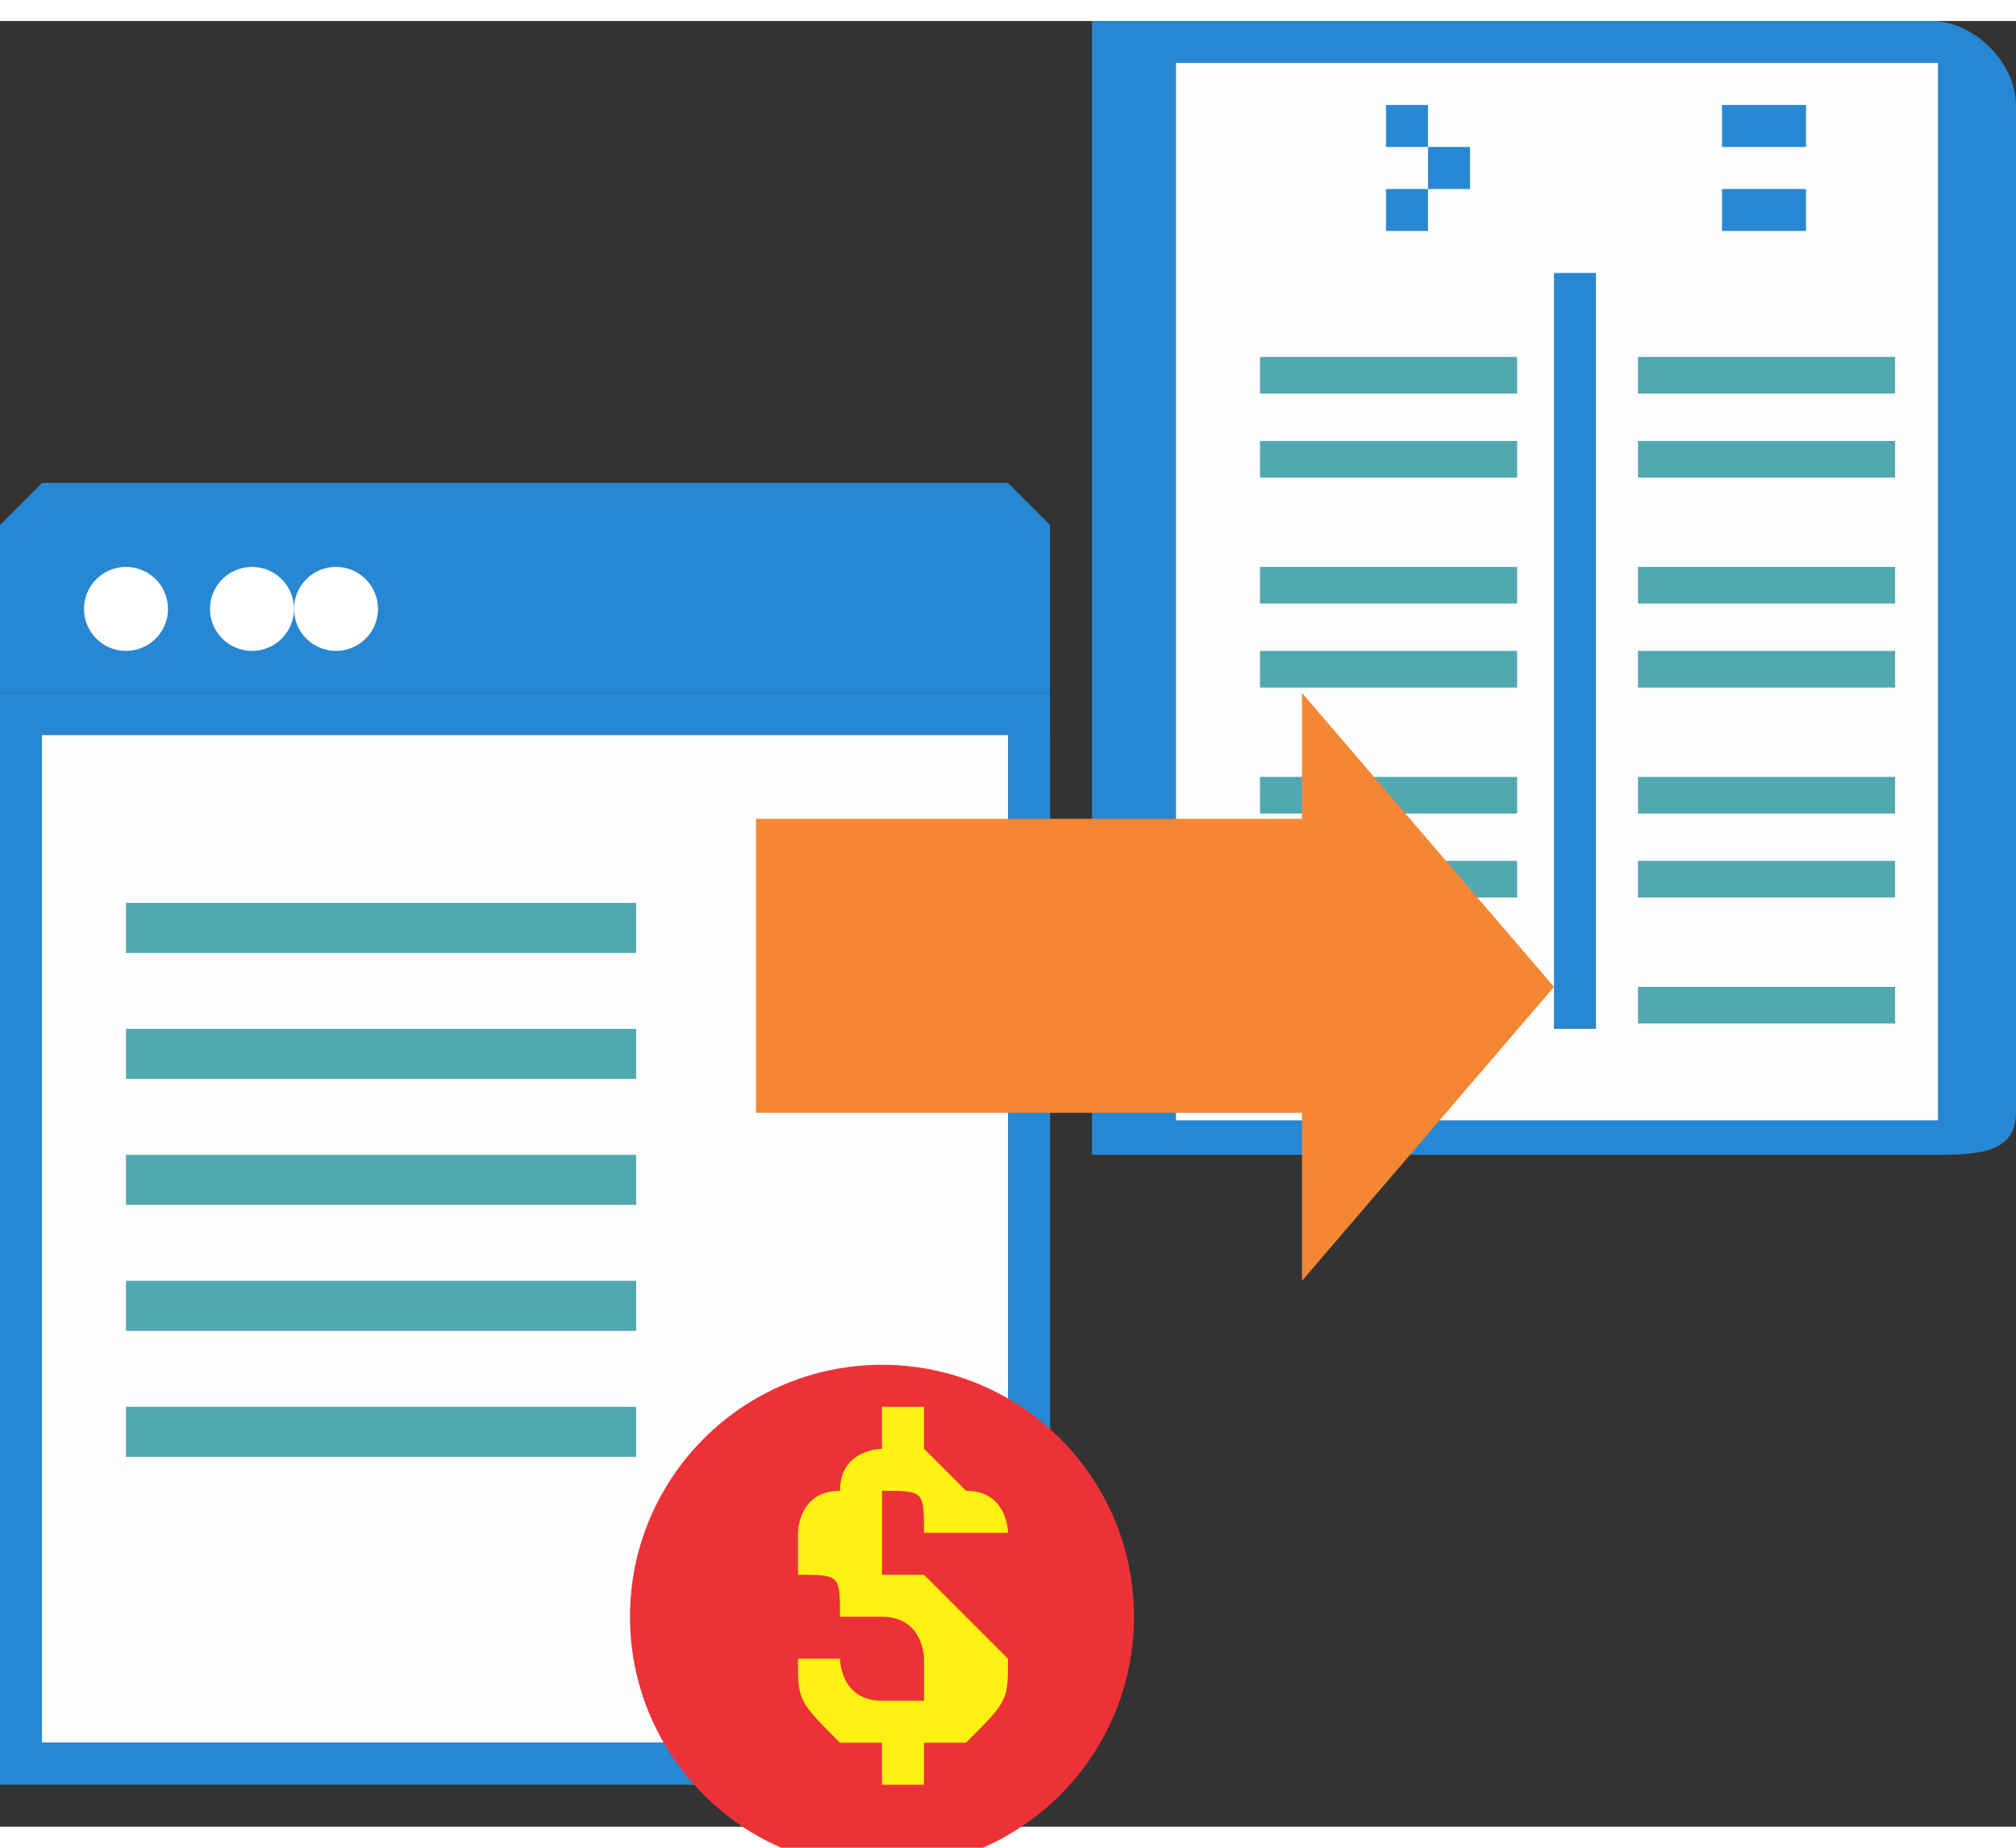 <?xml version="1.0" encoding="UTF-8"?>
<!DOCTYPE svg PUBLIC "-//W3C//DTD SVG 1.1//EN" "http://www.w3.org/Graphics/SVG/1.1/DTD/svg11.dtd">
<!-- Creator: CorelDRAW X7 -->
<svg xmlns="http://www.w3.org/2000/svg" xml:space="preserve" width="48px" height="44px" version="1.1" style="shape-rendering:geometricPrecision; text-rendering:geometricPrecision; image-rendering:optimizeQuality; fill-rule:evenodd; clip-rule:evenodd"
viewBox="0 0 48 43"
 xmlns:xlink="http://www.w3.org/1999/xlink">
 <rect x="0" y="0" width="48" height="43" fill="#333333" stroke="none"/>
 <defs>
  <style type="text/css">
   <![CDATA[
    .fil1 {fill:#FEFEFE}
    .fil7 {fill:#ED3237}
    .fil3 {fill:#51A8B1}
    .fil0 {fill:#2887D2}
    .fil4 {fill:#2887D2}
    .fil5 {fill:white}
    .fil8 {fill:#FFF212;fill-rule:nonzero}
    .fil6 {fill:#F58634;fill-rule:nonzero}
    .fil2 {fill:#2887D2;fill-rule:nonzero}
   ]]>
  </style>
 </defs>
 <g id="Layer_x0020_1">
  <g id="_794534496">
   <g>
    <path class="fil0" d="M28 27l18 0c1,0 2,0 2,-1l0 -24c0,-1 -1,-2 -2,-2l-18 0 0 0 -2 0 0 27 2 0z"/>
    <rect class="fil1" x="28" y="1" width="18.142" height="25.178"/>
    <g>
     <g>
      <g>
       <polygon class="fil2" points="45,6 30,6 30,6 45,6 "/>
      </g>
      <g>
       <polygon class="fil2" points="37,24 37,6 38,6 38,24 "/>
      </g>
      <rect class="fil3" x="39" y="8" width="6.122" height="0.873"/>
      <rect class="fil3" x="39" y="10" width="6.122" height="0.873"/>
      <rect class="fil3" x="39" y="13" width="6.122" height="0.873"/>
      <rect class="fil3" x="30" y="15" width="6.122" height="0.873"/>
      <rect class="fil3" x="39" y="15" width="6.122" height="0.873"/>
      <rect class="fil3" x="30" y="8" width="6.122" height="0.873"/>
      <rect class="fil3" x="30" y="10" width="6.122" height="0.873"/>
      <rect class="fil3" x="30" y="13" width="6.122" height="0.873"/>
      <rect class="fil3" x="30" y="18" width="6.122" height="0.873"/>
      <rect class="fil3" x="39" y="18" width="6.122" height="0.873"/>
      <rect class="fil3" x="30" y="20" width="6.122" height="0.873"/>
      <rect class="fil3" x="39" y="20" width="6.122" height="0.873"/>
      <rect class="fil4" x="30" y="23" width="6.122" height="0.873"/>
      <rect class="fil3" x="39" y="23" width="6.122" height="0.873"/>
     </g>
     <path class="fil2" d="M33 5l0 -3 0 0c1,0 1,0 1,0 0,1 0,1 0,1 1,0 1,0 1,0l0 1c0,0 0,0 -1,0 0,0 0,1 0,1 0,0 0,0 -1,0l0 0zm0 -2l0 1 0 0c1,0 1,0 1,0 0,0 0,0 0,0l0 -1c0,0 0,0 0,0 0,0 0,0 -1,0l0 0z"/>
     <path class="fil2" d="M43 4c0,0 0,0 0,1 -1,0 -1,0 -1,0 0,0 -1,0 -1,0 0,-1 0,-1 0,-1l0 -1c0,0 0,0 0,0 0,0 0,-1 0,-1 1,0 1,0 1,0 0,0 0,0 1,0 0,1 0,1 0,1l-1 0c0,0 0,0 0,0 0,0 0,0 0,0 0,0 0,0 0,0 -1,0 -1,0 -1,0l0 1c0,0 0,0 1,0 0,0 0,0 0,0 0,0 0,0 0,0 0,0 0,0 0,0l1 0z"/>
    </g>
   </g>
   <g>
    <g id="_794540088">
     <g>
      <polygon class="fil1" points="0,17 25,17 25,41 0,41 "/>
      <path id="1" class="fil2" d="M25 17l-25 0 0 -1 25 0 0 1 0 0zm0 -1l0 0 0 1 0 -1zm-1 25l0 -24 1 0 0 24 0 1 -1 -1zm1 0l0 1 0 0 0 -1zm-25 0l25 0 0 1 -25 0 0 -1 0 0zm0 1l0 0 0 -1 0 1zm1 -25l0 24 -1 0 0 -24 0 -1 1 1zm-1 0l0 -1 0 0 0 1z"/>
     </g>
     <path class="fil4" d="M25 16c0,0 0,0 0,0l0 -4c0,0 -1,-1 -1,-1l-23 0c0,0 -1,1 -1,1l0 4c0,0 0,0 0,0l25 0z"/>
     <circle class="fil5" cx="3" cy="14" r="1"/>
     <circle class="fil5" cx="6" cy="14" r="1"/>
     <circle class="fil5" cx="8" cy="14" r="1"/>
    </g>
    <g>
     <rect class="fil3" x="3" y="21" width="12.147" height="1.192"/>
     <rect class="fil3" x="3" y="24" width="12.147" height="1.192"/>
     <rect class="fil3" x="3" y="27" width="12.147" height="1.192"/>
     <rect class="fil3" x="3" y="30" width="12.147" height="1.192"/>
     <rect class="fil3" x="3" y="33" width="12.147" height="1.192"/>
    </g>
   </g>
   <path class="fil6" d="M18 26l13 0 0 4 6 -7 -6 -7 0 3 -13 0 0 7zm7 0m6 2m3 -2m0 -7m-3 -2m-6 2m-7 4"/>
   <g>
    <circle class="fil7" cx="21" cy="38" r="6"/>
    <path class="fil8" d="M22 39c0,0 0,0 0,0 0,0 0,-1 -1,-1 0,0 0,0 -1,0 0,0 0,0 0,0 0,-1 0,-1 -1,-1 0,0 0,-1 0,-1 0,0 0,-1 1,-1 0,-1 1,-1 1,-1l0 -1 1 0 0 1c0,0 1,1 1,1 1,0 1,1 1,1l-2 0c0,0 0,0 0,0 0,-1 0,-1 -1,-1 0,0 0,0 0,1 0,0 0,0 0,0 0,0 0,1 0,1 0,0 0,0 1,0 0,0 0,0 1,1 0,0 0,0 0,0 0,0 0,0 1,1 0,0 0,0 0,0 0,1 0,1 -1,2 0,0 -1,0 -1,0l0 1 -1 0 0 -1c-1,0 -1,0 -1,0 -1,-1 -1,-1 -1,-2l1 0c0,0 0,1 1,1 0,0 0,0 0,0 1,0 1,0 1,0 0,0 0,0 0,-1z"/>
   </g>
  </g>
 </g>
</svg>
